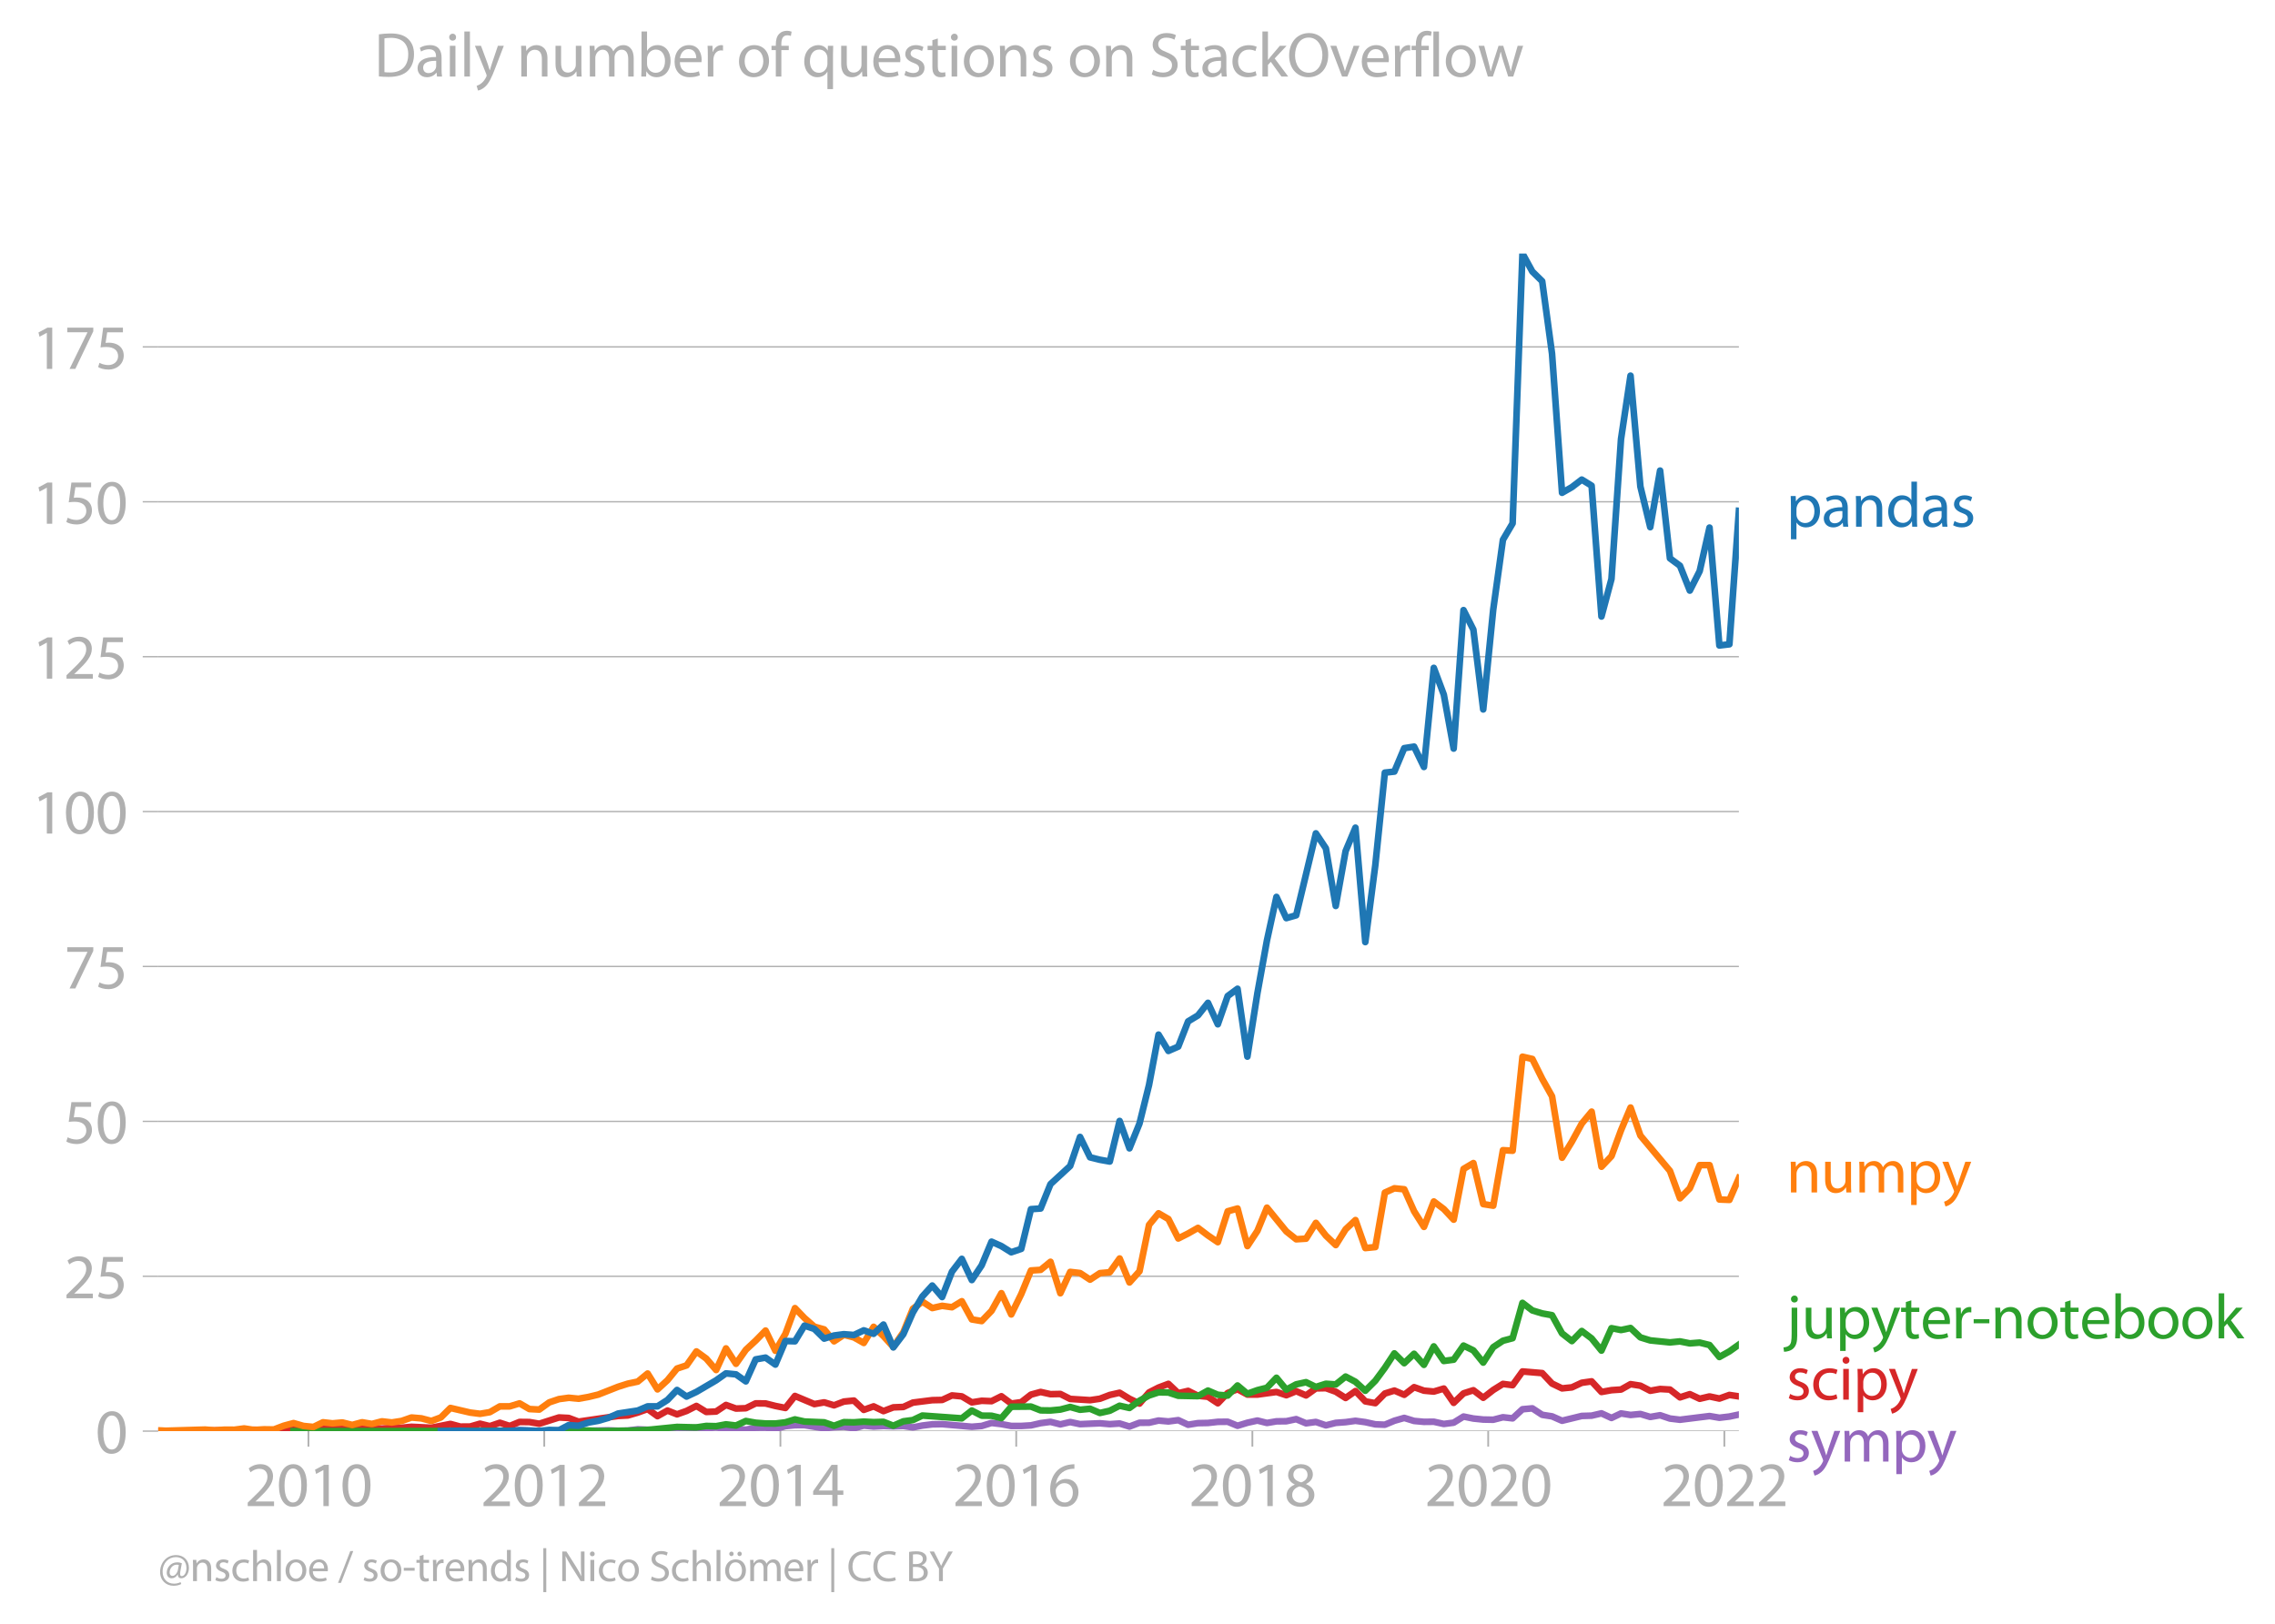 <svg xmlns:xlink="http://www.w3.org/1999/xlink" width="685.316" height="489.243" viewBox="0 0 513.987 366.932" xmlns="http://www.w3.org/2000/svg"><defs><style>*{stroke-linejoin:round;stroke-linecap:butt}</style></defs><g id="figure_1"><path d="M0 366.932h513.987V0H0v366.932z" style="fill:none" id="patch_1"/><g id="axes_1"><path d="M35.745 323.405h357.12V57.293H35.745v266.112z" style="fill:none" id="patch_2"/><g id="matplotlib.axis_1"><g id="xtick_1"><g id="line2d_1"><defs><path id="m9a35869158" d="M0 0v3.5" style="stroke:#b0b0b0;stroke-width:.4"/></defs><use xlink:href="#m9a35869158" x="69.683" y="323.405" style="fill:#b0b0b0;stroke:#b0b0b0;stroke-width:.4"/></g><g style="fill:#b0b0b0" transform="matrix(.14 0 0 -.14 55.32 340.345)" id="text_1"><defs><path id="MyriadPro-Regular-32" d="M2944 0v467H1075v13l333 307c877 845 1434 1466 1434 2234 0 595-378 1209-1274 1209-480 0-890-179-1178-422l180-397c192 160 505 352 883 352 621 0 825-390 825-813-6-627-486-1164-1548-2176L288 346V0h2656z" transform="scale(.016)"/><path id="MyriadPro-Regular-30" d="M1677 4230c-845 0-1447-768-1447-2163C243 691 794-70 1606-70c922 0 1447 780 1447 2195 0 1325-499 2105-1376 2105zm-32-435c582 0 845-672 845-1696 0-1062-276-1734-852-1734-512 0-844 614-844 1696 0 1133 358 1734 851 1734z" transform="scale(.016)"/><path id="MyriadPro-Regular-31" d="M1510 0h544v4160h-480l-908-486 108-429 724 390h12V0z" transform="scale(.016)"/></defs><use xlink:href="#MyriadPro-Regular-32"/><use xlink:href="#MyriadPro-Regular-30" x="51.3"/><use xlink:href="#MyriadPro-Regular-31" x="102.6"/><use xlink:href="#MyriadPro-Regular-30" x="153.9"/></g></g><g id="xtick_2"><use xlink:href="#m9a35869158" x="122.963" y="323.405" style="fill:#b0b0b0;stroke:#b0b0b0;stroke-width:.4" id="line2d_2"/><g style="fill:#b0b0b0" transform="matrix(.14 0 0 -.14 108.6 340.345)" id="text_2"><use xlink:href="#MyriadPro-Regular-32"/><use xlink:href="#MyriadPro-Regular-30" x="51.3"/><use xlink:href="#MyriadPro-Regular-31" x="102.6"/><use xlink:href="#MyriadPro-Regular-32" x="153.9"/></g></g><g id="xtick_3"><use xlink:href="#m9a35869158" x="176.316" y="323.405" style="fill:#b0b0b0;stroke:#b0b0b0;stroke-width:.4" id="line2d_3"/><g style="fill:#b0b0b0" transform="matrix(.14 0 0 -.14 161.952 340.345)" id="text_3"><defs><path id="MyriadPro-Regular-34" d="M2560 0v1133h582v441h-582v2586h-608L96 1504v-371h1933V0h531zM666 1574v13l1017 1415c115 192 218 371 346 614h19c-13-218-19-435-19-653V1574H666z" transform="scale(.016)"/></defs><use xlink:href="#MyriadPro-Regular-32"/><use xlink:href="#MyriadPro-Regular-30" x="51.3"/><use xlink:href="#MyriadPro-Regular-31" x="102.6"/><use xlink:href="#MyriadPro-Regular-34" x="153.9"/></g></g><g id="xtick_4"><use xlink:href="#m9a35869158" x="229.595" y="323.405" style="fill:#b0b0b0;stroke:#b0b0b0;stroke-width:.4" id="line2d_4"/><g style="fill:#b0b0b0" transform="matrix(.14 0 0 -.14 215.232 340.345)" id="text_4"><defs><path id="MyriadPro-Regular-36" d="M2662 4224c-102 0-243-6-409-32-525-64-986-275-1331-614-410-410-704-1056-704-1876C218 621 800-70 1690-70c864 0 1382 704 1382 1465 0 813-518 1344-1254 1344-461 0-807-217-1005-480h-19c96 685 563 1331 1446 1479 160 25 307 32 422 25v461zM1690 365c-589 0-903 505-916 1190 0 103 26 186 64 250 154 301 468 512 807 512 518 0 857-359 857-954s-326-998-806-998h-6z" transform="scale(.016)"/></defs><use xlink:href="#MyriadPro-Regular-32"/><use xlink:href="#MyriadPro-Regular-30" x="51.3"/><use xlink:href="#MyriadPro-Regular-31" x="102.6"/><use xlink:href="#MyriadPro-Regular-36" x="153.9"/></g></g><g id="xtick_5"><use xlink:href="#m9a35869158" x="282.948" y="323.405" style="fill:#b0b0b0;stroke:#b0b0b0;stroke-width:.4" id="line2d_5"/><g style="fill:#b0b0b0" transform="matrix(.14 0 0 -.14 268.585 340.345)" id="text_5"><defs><path id="MyriadPro-Regular-38" d="M1062 2170c-512-218-825-589-825-1114C237 448 762-70 1632-70c794 0 1414 486 1414 1209 0 506-320 871-838 1075v20c512 243 685 620 685 972 0 519-403 1024-1210 1024-729 0-1286-448-1286-1107 0-358 198-717 659-934l6-19zm583-1831c-531 0-851 371-832 794 0 397 262 717 749 857 563-160 915-403 915-908 0-423-327-743-832-743zm6 3488c506 0 704-345 704-678 0-378-275-634-633-755-480 128-794 352-794 768 0 358 256 665 723 665z" transform="scale(.016)"/></defs><use xlink:href="#MyriadPro-Regular-32"/><use xlink:href="#MyriadPro-Regular-30" x="51.3"/><use xlink:href="#MyriadPro-Regular-31" x="102.6"/><use xlink:href="#MyriadPro-Regular-38" x="153.9"/></g></g><g id="xtick_6"><use xlink:href="#m9a35869158" x="336.228" y="323.405" style="fill:#b0b0b0;stroke:#b0b0b0;stroke-width:.4" id="line2d_6"/><g style="fill:#b0b0b0" transform="matrix(.14 0 0 -.14 321.865 340.345)" id="text_6"><use xlink:href="#MyriadPro-Regular-32"/><use xlink:href="#MyriadPro-Regular-30" x="51.3"/><use xlink:href="#MyriadPro-Regular-32" x="102.6"/><use xlink:href="#MyriadPro-Regular-30" x="153.9"/></g></g><g id="xtick_7"><use xlink:href="#m9a35869158" x="389.58" y="323.405" style="fill:#b0b0b0;stroke:#b0b0b0;stroke-width:.4" id="line2d_7"/><g style="fill:#b0b0b0" transform="matrix(.14 0 0 -.14 375.217 340.345)" id="text_7"><use xlink:href="#MyriadPro-Regular-32"/><use xlink:href="#MyriadPro-Regular-30" x="51.3"/><use xlink:href="#MyriadPro-Regular-32" x="102.6"/><use xlink:href="#MyriadPro-Regular-32" x="153.9"/></g></g></g><g id="matplotlib.axis_2"><g id="ytick_1"><path d="M35.745 323.405h357.12" clip-path="url(#p3381a0e6b3)" style="fill:none;stroke:#b0b0b0;stroke-width:.3;stroke-linecap:square" id="line2d_8"/><g id="line2d_9"><defs><path id="m4fe83baf9a" d="M0 0h-3.5" style="stroke:#b0b0b0;stroke-width:.3"/></defs><use xlink:href="#m4fe83baf9a" x="35.745" y="323.405" style="fill:#b0b0b0;stroke:#b0b0b0;stroke-width:.3"/></g><use xlink:href="#MyriadPro-Regular-30" style="fill:#b0b0b0" transform="matrix(.14 0 0 -.14 21.563 328.375)" id="text_8"/></g><g id="ytick_2"><path d="M35.745 288.403h357.12" clip-path="url(#p3381a0e6b3)" style="fill:none;stroke:#b0b0b0;stroke-width:.3;stroke-linecap:square" id="line2d_10"/><use xlink:href="#m4fe83baf9a" x="35.745" y="288.403" style="fill:#b0b0b0;stroke:#b0b0b0;stroke-width:.3" id="line2d_11"/><g style="fill:#b0b0b0" transform="matrix(.14 0 0 -.14 14.382 293.373)" id="text_9"><defs><path id="MyriadPro-Regular-35" d="M2771 4160H781L512 2163c154 19 339 45 576 45 832 0 1190-384 1197-922 0-556-455-902-986-902-377 0-717 128-889 230L269 186C467 58 851-70 1306-70c902 0 1548 608 1548 1420 0 525-268 884-595 1069-256 154-576 224-896 224-153 0-243-13-339-25l160 1068h1587v474z" transform="scale(.016)"/></defs><use xlink:href="#MyriadPro-Regular-32"/><use xlink:href="#MyriadPro-Regular-35" x="51.3"/></g></g><g id="ytick_3"><path d="M35.745 253.4h357.12" clip-path="url(#p3381a0e6b3)" style="fill:none;stroke:#b0b0b0;stroke-width:.3;stroke-linecap:square" id="line2d_12"/><use xlink:href="#m4fe83baf9a" x="35.745" y="253.4" style="fill:#b0b0b0;stroke:#b0b0b0;stroke-width:.3" id="line2d_13"/><g style="fill:#b0b0b0" transform="matrix(.14 0 0 -.14 14.382 258.37)" id="text_10"><use xlink:href="#MyriadPro-Regular-35"/><use xlink:href="#MyriadPro-Regular-30" x="51.3"/></g></g><g id="ytick_4"><path d="M35.745 218.398h357.12" clip-path="url(#p3381a0e6b3)" style="fill:none;stroke:#b0b0b0;stroke-width:.3;stroke-linecap:square" id="line2d_14"/><use xlink:href="#m4fe83baf9a" x="35.745" y="218.398" style="fill:#b0b0b0;stroke:#b0b0b0;stroke-width:.3" id="line2d_15"/><g style="fill:#b0b0b0" transform="matrix(.14 0 0 -.14 14.382 223.368)" id="text_11"><defs><path id="MyriadPro-Regular-37" d="M365 4160v-467h2035v-13L595 0h583l1811 3789v371H365z" transform="scale(.016)"/></defs><use xlink:href="#MyriadPro-Regular-37"/><use xlink:href="#MyriadPro-Regular-35" x="51.3"/></g></g><g id="ytick_5"><path d="M35.745 183.395h357.12" clip-path="url(#p3381a0e6b3)" style="fill:none;stroke:#b0b0b0;stroke-width:.3;stroke-linecap:square" id="line2d_16"/><use xlink:href="#m4fe83baf9a" x="35.745" y="183.395" style="fill:#b0b0b0;stroke:#b0b0b0;stroke-width:.3" id="line2d_17"/><g style="fill:#b0b0b0" transform="matrix(.14 0 0 -.14 7.2 188.365)" id="text_12"><use xlink:href="#MyriadPro-Regular-31"/><use xlink:href="#MyriadPro-Regular-30" x="51.3"/><use xlink:href="#MyriadPro-Regular-30" x="102.6"/></g></g><g id="ytick_6"><path d="M35.745 148.393h357.12" clip-path="url(#p3381a0e6b3)" style="fill:none;stroke:#b0b0b0;stroke-width:.3;stroke-linecap:square" id="line2d_18"/><use xlink:href="#m4fe83baf9a" x="35.745" y="148.393" style="fill:#b0b0b0;stroke:#b0b0b0;stroke-width:.3" id="line2d_19"/><g style="fill:#b0b0b0" transform="matrix(.14 0 0 -.14 7.2 153.363)" id="text_13"><use xlink:href="#MyriadPro-Regular-31"/><use xlink:href="#MyriadPro-Regular-32" x="51.3"/><use xlink:href="#MyriadPro-Regular-35" x="102.6"/></g></g><g id="ytick_7"><path d="M35.745 113.39h357.12" clip-path="url(#p3381a0e6b3)" style="fill:none;stroke:#b0b0b0;stroke-width:.3;stroke-linecap:square" id="line2d_20"/><use xlink:href="#m4fe83baf9a" x="35.745" y="113.39" style="fill:#b0b0b0;stroke:#b0b0b0;stroke-width:.3" id="line2d_21"/><g style="fill:#b0b0b0" transform="matrix(.14 0 0 -.14 7.2 118.36)" id="text_14"><use xlink:href="#MyriadPro-Regular-31"/><use xlink:href="#MyriadPro-Regular-35" x="51.3"/><use xlink:href="#MyriadPro-Regular-30" x="102.6"/></g></g><g id="ytick_8"><path d="M35.745 78.388h357.12" clip-path="url(#p3381a0e6b3)" style="fill:none;stroke:#b0b0b0;stroke-width:.3;stroke-linecap:square" id="line2d_22"/><use xlink:href="#m4fe83baf9a" x="35.745" y="78.388" style="fill:#b0b0b0;stroke:#b0b0b0;stroke-width:.3" id="line2d_23"/><g style="fill:#b0b0b0" transform="matrix(.14 0 0 -.14 7.2 83.358)" id="text_15"><use xlink:href="#MyriadPro-Regular-31"/><use xlink:href="#MyriadPro-Regular-37" x="51.3"/><use xlink:href="#MyriadPro-Regular-35" x="102.6"/></g></g></g><path d="M35.745 323.405H72.967l2.152-.135 2.228.135 4.452-.047 2.226-.088 2.262.135 6.679-.093 2.226-.042 2.262.135 4.305-.135 2.228.135 2.226-.09 2.226.043 2.226-.134 4.488.134 2.228-.179 4.45.181h2.263l2.19-.148 2.188.103 2.227-.097 2.226.097 4.453-.09 2.262.09 2.226-.05 2.228-.266 4.45.18 2.263-.135 2.153.211 4.38-.643 2.225.16 2.226-.207 2.226.343h2.263l2.226.17 2.228-.44 2.224-.026 2.226.296 2.263-.632 2.153-.221 2.151-.005 4.454.723 2.226-.255 2.226-.106 2.263.36 2.226-.627 2.227.221 2.225-.128 2.226.083 2.263-.09 2.153.324 2.151-.414 2.228-.276 2.226-.04 6.715.587 2.226-.174 2.227-.685 2.225.265 2.226.413h2.263l2.19-.13 2.187-.502 2.228-.294 2.226.565 2.226-.518 2.226.472 4.489-.192 2.227.192 2.225-.146 2.226.688 2.262-.858 2.153-.003 2.152-.494 2.228.2 2.226-.29 2.226 1.037 2.226-.36 2.262-.045 2.226-.248 2.228-.023 2.225.91 2.226-.684 2.262-.497 2.153.544 2.152-.363 2.227-.027 2.227-.47 2.226.937 2.226-.304 2.262.767 2.226-.557 2.228-.165 2.224-.301 2.226.3 2.263.498 2.153.085 2.152-.898 2.227-.639 2.226.684 2.226.203 2.227-.023 2.262.497 2.226-.287 2.228-1.384 2.224.45 2.226.228 2.263.045 2.19-.564 2.188.248 2.227-2.057 2.226-.202 2.226 1.462 2.226.345 2.263.994 4.454-1.084 2.224-.068 2.226-.52 2.263 1.04 2.153-1.02 2.151.342 2.228-.215 2.226.666 2.226-.386 2.226.748 2.263.27 6.678-.832 2.226.381 2.263-.27 2.153-.454h0" clip-path="url(#p3381a0e6b3)" style="fill:none;stroke:#9467bd;stroke-width:1.5;stroke-linecap:square" id="line2d_24"/><path d="m39.686 323.405 11.02-.187 4.453.094 2.226-.223 4.489.223 2.227-.313 2.225-.06 2.226.24 2.262-.451 2.153.127 4.38-.243 2.226.025 2.226-.352 2.226.443 2.262.09 2.226-.16 2.228-.02 2.225-.213 4.488.212 4.305-.858 2.228.6 2.226-.013 2.226-.641 2.226.551 2.262-.768 2.226.73 2.228-.91 2.224.024 2.227.382 4.452-1.419 2.188.11 2.227.833 6.679-.97 2.262-.315 2.226-.115 2.228-.653 2.224-.794 2.226 1.607 2.263-1.265 2.153.852 2.152-.761 2.227-1.133 2.226 1.358 2.226-.098 2.226-1.482 2.263.813 2.226-.077 2.228-1.098 2.224.024 2.226.563 2.263.452 2.153-2.711 4.379 1.836 2.226-.39 2.226.67 2.226-.85 2.263-.226 2.226 2.103 2.227-.793 2.225 1.073 2.226-.847 2.263-.09 2.153-.986 4.379-.55 2.226-.046 2.226-1.028 2.226.216 2.263 1.354 2.226-.356 2.227.085 2.225-1.112 2.226 1.654 2.263-.316 2.19-1.707 2.187-.596 2.228.498 2.226-.046 2.226 1.12 4.489.28 2.226-.327 2.227-.848 2.225-.505 2.226 1.363 2.262 1.084 2.153-2.517 2.152-1.096 2.228-.841 2.226 2.106 2.226-.52 2.226 1.107 2.262.226 2.226 1.468 2.228-2.326 2.225-.848 2.226 1.209h2.262l4.305-.587 2.227.732 2.227-.913 2.226.96 2.226-1.592 2.262-.045 2.226.796 2.228 1.417 2.224-1.557 2.226 2.325 2.263.406 2.153-2.177 2.152-.668 2.227.954 2.226-1.722 2.226.789 2.227.205 2.262-.678 2.226 3.226 2.228-2.142 2.224-.705 2.226 1.699 2.263-1.762 2.19-1.366 2.188.282 2.227-3.1 4.452.374 2.226 2.365 2.263 1.084 2.226-.229 2.228-1.036 2.224-.317 2.226 2.395 2.263-.407 2.153-.142 2.151-1.213 2.228.347 2.226 1.144 2.226-.398 2.226.127 2.263 1.761 2.226-.72 2.227 1.036 2.225-.523 2.226.478 2.263-.813 2.153.325h0" clip-path="url(#p3381a0e6b3)" style="fill:none;stroke:#d62728;stroke-width:1.5;stroke-linecap:square" id="line2d_25"/><path d="M66.326 323.405h4.488l59.885-.047 2.226-.088 2.226.135 6.715-.093 4.452-.187 6.642-.67 4.38.11 2.225-.334 2.226.054 2.226-.415 2.263.27 2.226-1.022 2.228.39 2.224.17 2.226.01 2.263-.27 2.153-.663 2.151.482 4.454.18 2.226.775 2.226-.82 2.263.046 2.226-.16 2.227.115 2.225-.068 2.226.88 2.263-.993 2.153-.287 2.151-1.023 8.906.633 2.263-1.762 2.226 1.152 2.227.022 2.225.538 2.226-2.57 4.452-.042 2.188.855 2.228.03 2.226-.21 2.226-.583 2.226.628 2.263-.226 2.226.951 2.227-.5 2.225-1.133 2.226.501 2.262-1.626 2.153-1.185 2.152-.712 2.228.035 2.226.733 4.452.09 2.262-1.264 2.226.954 2.228.175 2.225-2.275 2.226 1.868 2.262-.813 2.153-.542 2.152-2.258 2.227 2.678 2.227-1.187 2.226-.493 2.226 1.08 2.262-.723 2.226.157 2.228-1.783 2.224 1.176 2.226 2.03 2.263-2.257 2.153-2.92 2.152-3.268 2.227 2.215 2.226-2.125 2.226 2.498 2.227-4.169 2.262 3.297 2.226-.295 2.228-3.182 2.224 1.082 2.226 2.757 2.263-3.478 2.19-1.453 2.188-.58 2.227-7.98 2.226 1.703 2.226.677 2.226.407 2.263 4.11 2.226 1.737 2.228-2.28 2.224 1.673 2.226 2.754 2.263-5.059 2.153.409 2.151-.454 2.228 2.117 2.226.683 4.452.452 2.263-.226 2.226.444 2.227-.173 2.225.547 2.226 2.705 2.263-1.264 2.153-1.531h0" clip-path="url(#p3381a0e6b3)" style="fill:none;stroke:#2ca02c;stroke-width:1.5;stroke-linecap:square" id="line2d_26"/><g style="fill:#1f77b4" transform="matrix(.14 0 0 -.14 403.578 119.025)" id="text_16"><defs><path id="MyriadPro-Regular-70" d="M467-1267h557V416h13c185-307 544-486 953-486 730 0 1408 550 1408 1664 0 940-563 1574-1312 1574-505 0-870-224-1100-602h-13l-26 532H442c12-295 25-615 25-1012v-3353zm557 3059c0 77 19 160 38 230 109 423 468 698 852 698 595 0 921-531 921-1152 0-710-345-1197-941-1197-403 0-742 269-844 659-13 71-26 148-26 231v531z" transform="scale(.016)"/><path id="MyriadPro-Regular-61" d="M2643 1901c0 621-230 1267-1177 1267-391 0-762-109-1018-275l128-371c218 140 518 230 806 230 634 0 704-461 704-717v-64C890 1978 224 1568 224 819c0-448 320-889 947-889 442 0 775 217 947 460h20l44-390h512c-38 211-51 474-51 742v1159zm-544-858c0-57-13-121-32-179-89-262-345-518-749-518-288 0-531 172-531 537 0 602 698 711 1312 698v-538z" transform="scale(.016)"/><path id="MyriadPro-Regular-6e" d="M467 0h563v1862c0 96 13 192 39 263 96 313 384 576 755 576 531 0 717-416 717-915V0h563v1850c0 1062-666 1318-1094 1318-512 0-871-288-1024-582h-13l-32 512H442c19-256 25-519 25-839V0z" transform="scale(.016)"/><path id="MyriadPro-Regular-64" d="M2579 4544V2694h-13c-140 250-460 474-934 474-755 0-1395-634-1389-1664C243 563 819-70 1568-70c506 0 883 262 1056 608h13l25-538h506c-19 211-26 525-26 800v3744h-563zm0-3245c0-89-6-166-25-243-103-422-448-672-826-672-608 0-915 518-915 1146 0 684 345 1196 928 1196 422 0 729-294 813-652 19-71 25-167 25-237v-538z" transform="scale(.016)"/><path id="MyriadPro-Regular-73" d="M250 147C467 19 781-70 1120-70c736 0 1158 390 1158 934 0 461-275 730-812 934-404 154-589 269-589 525 0 231 185 423 518 423 288 0 512-103 634-180l141 410c-173 102-448 192-762 192-666 0-1069-410-1069-909 0-371 263-678 819-877 416-153 576-300 576-569 0-256-192-461-601-461-282 0-576 115-743 224L250 147z" transform="scale(.016)"/></defs><use xlink:href="#MyriadPro-Regular-70"/><use xlink:href="#MyriadPro-Regular-61" x="56.9"/><use xlink:href="#MyriadPro-Regular-6e" x="105.1"/><use xlink:href="#MyriadPro-Regular-64" x="160.6"/><use xlink:href="#MyriadPro-Regular-61" x="217"/><use xlink:href="#MyriadPro-Regular-73" x="265.2"/></g><g style="fill:#ff7f0e" transform="matrix(.14 0 0 -.14 403.578 269.464)" id="text_17"><defs><path id="MyriadPro-Regular-75" d="M3059 3098h-563V1197c0-103-19-205-51-288-103-250-365-512-743-512-512 0-691 397-691 985v1716H448V1286C448 198 1030-70 1517-70c550 0 877 326 1024 576h13l32-506h499c-19 243-26 525-26 845v2253z" transform="scale(.016)"/><path id="MyriadPro-Regular-6d" d="M467 0h551v1869c0 96 12 192 44 275 90 282 346 563 698 563 429 0 646-358 646-851V0h551v1914c0 102 19 204 45 281 96 275 345 512 665 512 455 0 672-358 672-953V0h551v1824c0 1075-608 1344-1018 1344-294 0-499-77-685-218-128-96-249-230-345-403h-13c-135 365-455 621-877 621-512 0-800-275-973-570h-19l-26 500H442c19-256 25-519 25-839V0z" transform="scale(.016)"/><path id="MyriadPro-Regular-79" d="M58 3098 1203 243c26-70 39-115 39-147s-20-77-45-134c-128-288-320-506-474-628-166-140-352-230-493-275l141-473c141 25 416 121 691 364 384 333 660 877 1063 1940l845 2208h-596l-614-1818c-77-224-141-461-198-646h-13c-51 185-128 428-199 633L672 3098H58z" transform="scale(.016)"/></defs><use xlink:href="#MyriadPro-Regular-6e"/><use xlink:href="#MyriadPro-Regular-75" x="55.5"/><use xlink:href="#MyriadPro-Regular-6d" x="110.6"/><use xlink:href="#MyriadPro-Regular-70" x="194"/><use xlink:href="#MyriadPro-Regular-79" x="250.9"/></g><g style="fill:#2ca02c" transform="matrix(.14 0 0 -.14 403.578 302.445)" id="text_18"><defs><path id="MyriadPro-Regular-6a" d="M-230-1350c300 0 710 102 960 352 275 281 371 672 371 1273v2823H538V493c0-743-58-992-212-1165C192-819-32-890-288-909l58-441zM826 4320c-212 0-359-154-359-352 0-186 135-346 346-346 224 0 358 160 352 346 0 198-135 352-339 352z" transform="scale(.016)"/><path id="MyriadPro-Regular-74" d="M595 3667v-569H115v-429h480V979c0-365 58-640 218-806C947 19 1158-70 1421-70c217 0 390 38 499 83l-26 422c-83-25-172-38-326-38-314 0-422 217-422 601v1671h806v429h-806v742l-551-173z" transform="scale(.016)"/><path id="MyriadPro-Regular-65" d="M2957 1446c6 58 19 148 19 263 0 569-269 1459-1280 1459-902 0-1453-736-1453-1670C243 563 813-70 1766-70c493 0 832 108 1031 198l-96 403c-211-89-455-160-858-160-563 0-1049 314-1062 1075h2176zM787 1850c45 390 295 915 864 915 634 0 787-557 781-915H787z" transform="scale(.016)"/><path id="MyriadPro-Regular-72" d="M467 0h557v1651c0 96 13 186 26 263 76 422 358 723 755 723 77 0 134-7 192-19v531c-51 13-96 19-160 19-378 0-717-262-858-678h-25l-20 608H442c19-288 25-602 25-967V0z" transform="scale(.016)"/><path id="MyriadPro-Regular-2d" d="M192 1939v-416h1581v416H192z" transform="scale(.016)"/><path id="MyriadPro-Regular-6f" d="M1779 3168c-857 0-1536-608-1536-1645C243 544 890-70 1728-70c749 0 1542 499 1542 1644 0 948-601 1594-1491 1594zm-13-422c666 0 928-666 928-1191 0-697-403-1203-940-1203-551 0-941 512-941 1190 0 589 288 1204 953 1204z" transform="scale(.016)"/><path id="MyriadPro-Regular-62" d="M467 800c0-275-13-589-25-800h486l26 512h19c230-410 589-582 1037-582 691 0 1388 550 1388 1657 7 941-537 1581-1305 1581-499 0-858-224-1056-570h-13v1946H467V800zm557 998c0 90 19 167 32 231 115 429 474 691 858 691 601 0 921-531 921-1152 0-710-352-1190-941-1190-409 0-736 268-844 659-13 64-26 134-26 205v556z" transform="scale(.016)"/><path id="MyriadPro-Regular-6b" d="M1024 4544H467V0h557v1165l288 320L2381 0h685L1702 1824l1197 1274h-678l-909-1069c-90-109-198-243-275-352h-13v2867z" transform="scale(.016)"/></defs><use xlink:href="#MyriadPro-Regular-6a"/><use xlink:href="#MyriadPro-Regular-75" x="24.3"/><use xlink:href="#MyriadPro-Regular-70" x="79.4"/><use xlink:href="#MyriadPro-Regular-79" x="136.3"/><use xlink:href="#MyriadPro-Regular-74" x="183.4"/><use xlink:href="#MyriadPro-Regular-65" x="216.5"/><use xlink:href="#MyriadPro-Regular-72" x="266.6"/><use xlink:href="#MyriadPro-Regular-2d" x="299.3"/><use xlink:href="#MyriadPro-Regular-6e" x="330"/><use xlink:href="#MyriadPro-Regular-6f" x="385.5"/><use xlink:href="#MyriadPro-Regular-74" x="440.4"/><use xlink:href="#MyriadPro-Regular-65" x="473.5"/><use xlink:href="#MyriadPro-Regular-62" x="523.6"/><use xlink:href="#MyriadPro-Regular-6f" x="580.5"/><use xlink:href="#MyriadPro-Regular-6f" x="635.4"/><use xlink:href="#MyriadPro-Regular-6b" x="690.3"/></g><g style="fill:#d62728" transform="matrix(.14 0 0 -.14 403.578 316.284)" id="text_19"><defs><path id="MyriadPro-Regular-63" d="M2579 538c-160-71-371-154-691-154-614 0-1075 442-1075 1158 0 647 384 1172 1094 1172 307 0 519-71 653-148l128 436c-154 76-448 160-781 160-1011 0-1664-692-1664-1645C243 570 851-70 1786-70c416 0 742 108 889 185l-96 423z" transform="scale(.016)"/><path id="MyriadPro-Regular-69" d="M1030 0v3098H467V0h563zM749 4320c-205 0-352-154-352-352 0-192 141-346 339-346 224 0 365 154 358 346 0 198-134 352-345 352z" transform="scale(.016)"/></defs><use xlink:href="#MyriadPro-Regular-73"/><use xlink:href="#MyriadPro-Regular-63" x="39.6"/><use xlink:href="#MyriadPro-Regular-69" x="84.4"/><use xlink:href="#MyriadPro-Regular-70" x="107.8"/><use xlink:href="#MyriadPro-Regular-79" x="164.7"/></g><g style="fill:#9467bd" transform="matrix(.14 0 0 -.14 403.578 330.284)" id="text_20"><use xlink:href="#MyriadPro-Regular-73"/><use xlink:href="#MyriadPro-Regular-79" x="39.6"/><use xlink:href="#MyriadPro-Regular-6d" x="86.7"/><use xlink:href="#MyriadPro-Regular-70" x="170.1"/><use xlink:href="#MyriadPro-Regular-79" x="227"/></g><g style="fill:#b0b0b0" transform="matrix(.097 0 0 -.097 35.745 357.303)" id="text_21"><defs><path id="MyriadPro-Regular-40" d="M2867 1632c-70-397-409-870-781-870-281 0-422 204-422 486 0 621 454 1152 1018 1152 147 0 256-26 320-45l-135-723zm384-1773c-262-147-601-224-966-224-947 0-1645 666-1645 1735 0 1299 877 2131 1920 2131 992 0 1549-672 1549-1600 0-743-365-1178-691-1171-212 6-288 230-192 716l217 1159c-166 77-409 134-685 134-889 0-1516-723-1516-1517 0-505 320-806 691-806 384 0 678 186 902 563h26c-19-390 217-563 473-563 602 0 1140 563 1140 1523 0 1069-749 1856-1863 1856-1421 0-2336-1145-2336-2464C275 96 1165-672 2214-672c429 0 788 70 1140 256l-103 275z" transform="scale(.016)"/><path id="MyriadPro-Regular-68" d="M467 0h563v1869c0 109 7 192 39 269 102 307 390 563 755 563 531 0 717-423 717-922V0h563v1843c0 1069-666 1325-1082 1325-211 0-409-64-576-160-172-96-313-237-403-397h-13v1933H467V0z" transform="scale(.016)"/><path id="MyriadPro-Regular-6c" d="M467 0h563v4544H467V0z" transform="scale(.016)"/><path id="MyriadPro-Regular-2f" d="m422-256 1792 4640h-435L-6-256h428z" transform="scale(.016)"/><path id="MyriadPro-Regular-7c" d="M550 4800v-6400h429v6400H550z" transform="scale(.016)"/><path id="MyriadPro-Regular-4e" d="M1011 0v1843c0 717-13 1235-45 1779l20 7c217-467 505-960 806-1440L3162 0h563v4314h-525V2509c0-672 13-1197 64-1773l-13-6c-205 441-454 896-774 1401L1094 4314H486V0h525z" transform="scale(.016)"/><path id="MyriadPro-Regular-53" d="M269 211C499 58 954-70 1370-70c1017 0 1510 582 1510 1248 0 633-371 985-1101 1267-595 230-857 429-857 832 0 294 224 646 812 646 391 0 679-128 820-205l153 455c-192 109-512 211-953 211-839 0-1396-499-1396-1171 0-608 436-973 1140-1223 582-224 812-454 812-857 0-435-332-736-902-736-384 0-749 128-998 281L269 211z" transform="scale(.016)"/><path id="MyriadPro-Regular-f6" d="M1165 3648c185 0 313 154 313 326 0 186-134 327-313 327s-327-147-327-327c0-172 135-326 320-326h7zm1184 0c185 0 313 154 313 326 0 186-134 327-313 327s-320-147-320-327c0-172 128-326 313-326h7zm-570-480c-857 0-1536-608-1536-1645C243 544 890-70 1728-70c749 0 1542 499 1542 1644 0 948-601 1594-1491 1594zm-13-422c666 0 928-666 928-1191 0-697-403-1203-940-1203-551 0-941 512-941 1190 0 589 288 1204 953 1204z" transform="scale(.016)"/><path id="MyriadPro-Regular-43" d="M3386 582c-224-108-570-179-909-179-1050 0-1658 679-1658 1735 0 1132 672 1779 1683 1779 359 0 660-77 871-179l134 454c-147 77-486 192-1024 192-1337 0-2253-915-2253-2266C230 704 1146-70 2362-70c524 0 934 108 1139 211l-115 441z" transform="scale(.016)"/><path id="MyriadPro-Regular-42" d="M486 13c186-26 480-51 864-51 704 0 1191 128 1492 403 217 211 364 493 364 864 0 640-480 979-889 1081v13c454 167 729 531 729 947 0 340-134 596-358 762-269 218-627 314-1184 314-390 0-774-39-1018-90V13zm557 3865c90 20 237 39 493 39 563 0 947-199 947-704 0-416-345-723-934-723h-506v1388zm0-1811h461c608 0 1114-243 1114-832 0-627-532-838-1108-838-198 0-358 6-467 25v1645z" transform="scale(.016)"/><path id="MyriadPro-Regular-59" d="M2010 0v1837l1446 2477h-634l-620-1191c-167-326-314-608-436-889h-12c-135 300-263 563-429 889L717 4314H83l1363-2484V0h564z" transform="scale(.016)"/></defs><use xlink:href="#MyriadPro-Regular-40"/><use xlink:href="#MyriadPro-Regular-6e" x="73.7"/><use xlink:href="#MyriadPro-Regular-73" x="129.2"/><use xlink:href="#MyriadPro-Regular-63" x="168.8"/><use xlink:href="#MyriadPro-Regular-68" x="213.6"/><use xlink:href="#MyriadPro-Regular-6c" x="269.1"/><use xlink:href="#MyriadPro-Regular-6f" x="292.7"/><use xlink:href="#MyriadPro-Regular-65" x="347.6"/><use xlink:href="#MyriadPro-Regular-20" x="397.7"/><use xlink:href="#MyriadPro-Regular-2f" x="418.9"/><use xlink:href="#MyriadPro-Regular-20" x="453.2"/><use xlink:href="#MyriadPro-Regular-73" x="474.4"/><use xlink:href="#MyriadPro-Regular-6f" x="514"/><use xlink:href="#MyriadPro-Regular-2d" x="568.9"/><use xlink:href="#MyriadPro-Regular-74" x="599.6"/><use xlink:href="#MyriadPro-Regular-72" x="632.7"/><use xlink:href="#MyriadPro-Regular-65" x="665.4"/><use xlink:href="#MyriadPro-Regular-6e" x="715.5"/><use xlink:href="#MyriadPro-Regular-64" x="771"/><use xlink:href="#MyriadPro-Regular-73" x="827.4"/><use xlink:href="#MyriadPro-Regular-20" x="867"/><use xlink:href="#MyriadPro-Regular-7c" x="888.2"/><use xlink:href="#MyriadPro-Regular-20" x="912.1"/><use xlink:href="#MyriadPro-Regular-4e" x="933.3"/><use xlink:href="#MyriadPro-Regular-69" x="999.1"/><use xlink:href="#MyriadPro-Regular-63" x="1022.5"/><use xlink:href="#MyriadPro-Regular-6f" x="1067.3"/><use xlink:href="#MyriadPro-Regular-20" x="1122.2"/><use xlink:href="#MyriadPro-Regular-53" x="1143.4"/><use xlink:href="#MyriadPro-Regular-63" x="1192.7"/><use xlink:href="#MyriadPro-Regular-68" x="1237.5"/><use xlink:href="#MyriadPro-Regular-6c" x="1293"/><use xlink:href="#MyriadPro-Regular-f6" x="1316.6"/><use xlink:href="#MyriadPro-Regular-6d" x="1371.5"/><use xlink:href="#MyriadPro-Regular-65" x="1454.9"/><use xlink:href="#MyriadPro-Regular-72" x="1505"/><use xlink:href="#MyriadPro-Regular-20" x="1537.7"/><use xlink:href="#MyriadPro-Regular-7c" x="1558.9"/><use xlink:href="#MyriadPro-Regular-20" x="1582.8"/><use xlink:href="#MyriadPro-Regular-43" x="1604"/><use xlink:href="#MyriadPro-Regular-43" x="1662"/><use xlink:href="#MyriadPro-Regular-20" x="1720"/><use xlink:href="#MyriadPro-Regular-42" x="1741.2"/><use xlink:href="#MyriadPro-Regular-59" x="1795.4"/></g><g style="fill:#b0b0b0" transform="matrix(.14 0 0 -.14 84.518 17.293)" id="text_22"><defs><path id="MyriadPro-Regular-44" d="M486 13c282-32 615-51 1012-51 838 0 1504 217 1907 620 403 397 621 973 621 1677 0 698-224 1197-608 1549-378 352-948 538-1748 538-441 0-844-39-1184-90V13zm557 3833c147 32 365 58 653 58 1178 0 1754-646 1747-1664 0-1165-646-1830-1837-1830-217 0-422 6-563 32v3404z" transform="scale(.016)"/><path id="MyriadPro-Regular-66" d="M1082 0v2669h748v429h-748v166c0 474 121 896 601 896 160 0 275-32 359-70l76 435c-108 45-281 89-480 89-262 0-544-83-755-288-262-249-358-646-358-1081v-147H90v-429h435V0h557z" transform="scale(.016)"/><path id="MyriadPro-Regular-71" d="M2579-1267h563v3513c0 320 7 589 20 852h-532l-19-468h-13c-153 301-473 538-953 538-653 0-1402-512-1402-1670C243 557 832-70 1555-70c499 0 845 243 1011 550h13v-1747zm0 2528c0-83-19-192-45-269-128-390-441-614-806-614-621 0-915 537-915 1152 0 697 352 1190 934 1190 423 0 723-294 807-640 19-70 25-160 25-237v-582z" transform="scale(.016)"/><path id="MyriadPro-Regular-4f" d="M2234 4384c-1152 0-2004-896-2004-2266C230 813 1030-70 2170-70c1100 0 2003 787 2003 2272 0 1280-762 2182-1939 2182zm-26-454c928 0 1376-896 1376-1754 0-979-499-1792-1382-1792-877 0-1376 826-1376 1747 0 947 460 1799 1382 1799z" transform="scale(.016)"/><path id="MyriadPro-Regular-76" d="M83 3098 1261 0h537l1216 3098h-588l-602-1741c-102-282-192-538-262-794h-20c-64 256-147 512-249 794L685 3098H83z" transform="scale(.016)"/><path id="MyriadPro-Regular-77" d="M115 3098 1050 0h512l499 1472c109 333 205 653 281 1024h13c77-365 167-672 275-1018L3104 0h512l998 3098h-556l-442-1556c-102-364-186-691-237-1004h-19c-70 313-160 640-275 1011l-480 1549h-474l-505-1575c-103-339-205-672-276-985h-19c-57 320-141 640-230 985L691 3098H115z" transform="scale(.016)"/></defs><use xlink:href="#MyriadPro-Regular-44"/><use xlink:href="#MyriadPro-Regular-61" x="66.6"/><use xlink:href="#MyriadPro-Regular-69" x="114.8"/><use xlink:href="#MyriadPro-Regular-6c" x="138.2"/><use xlink:href="#MyriadPro-Regular-79" x="161.8"/><use xlink:href="#MyriadPro-Regular-20" x="208.9"/><use xlink:href="#MyriadPro-Regular-6e" x="230.1"/><use xlink:href="#MyriadPro-Regular-75" x="285.6"/><use xlink:href="#MyriadPro-Regular-6d" x="340.7"/><use xlink:href="#MyriadPro-Regular-62" x="424.1"/><use xlink:href="#MyriadPro-Regular-65" x="481"/><use xlink:href="#MyriadPro-Regular-72" x="531.1"/><use xlink:href="#MyriadPro-Regular-20" x="563.8"/><use xlink:href="#MyriadPro-Regular-6f" x="585"/><use xlink:href="#MyriadPro-Regular-66" x="639.9"/><use xlink:href="#MyriadPro-Regular-20" x="669.1"/><use xlink:href="#MyriadPro-Regular-71" x="690.3"/><use xlink:href="#MyriadPro-Regular-75" x="746.6"/><use xlink:href="#MyriadPro-Regular-65" x="801.7"/><use xlink:href="#MyriadPro-Regular-73" x="851.8"/><use xlink:href="#MyriadPro-Regular-74" x="891.4"/><use xlink:href="#MyriadPro-Regular-69" x="924.5"/><use xlink:href="#MyriadPro-Regular-6f" x="947.9"/><use xlink:href="#MyriadPro-Regular-6e" x="1002.8"/><use xlink:href="#MyriadPro-Regular-73" x="1058.3"/><use xlink:href="#MyriadPro-Regular-20" x="1097.9"/><use xlink:href="#MyriadPro-Regular-6f" x="1119.1"/><use xlink:href="#MyriadPro-Regular-6e" x="1174"/><use xlink:href="#MyriadPro-Regular-20" x="1229.5"/><use xlink:href="#MyriadPro-Regular-53" x="1250.7"/><use xlink:href="#MyriadPro-Regular-74" x="1300"/><use xlink:href="#MyriadPro-Regular-61" x="1333.1"/><use xlink:href="#MyriadPro-Regular-63" x="1381.3"/><use xlink:href="#MyriadPro-Regular-6b" x="1426.1"/><use xlink:href="#MyriadPro-Regular-4f" x="1473"/><use xlink:href="#MyriadPro-Regular-76" x="1541.9"/><use xlink:href="#MyriadPro-Regular-65" x="1590"/><use xlink:href="#MyriadPro-Regular-72" x="1640.1"/><use xlink:href="#MyriadPro-Regular-66" x="1672.8"/><use xlink:href="#MyriadPro-Regular-6c" x="1702"/><use xlink:href="#MyriadPro-Regular-6f" x="1725.6"/><use xlink:href="#MyriadPro-Regular-77" x="1780.5"/></g><path d="m35.745 323.23 1.716.085 8.867-.26 2.151.17 2.228-.147 2.226.011 2.226-.29 2.226.335 2.263-.135 2.226.033 2.227-.846 2.225-.601 2.226.646 2.262.226 2.153-1.052 2.152.239 2.228-.199 2.226.56 2.226-.607 2.226.381 2.262-.587 2.226.253 2.228-.343 2.225-.777 2.226.19 2.262.587 2.153-.797 2.152-2.139 4.454 1.039 2.226.28 2.226-.37 2.262-1.31h2.226l2.228-.678 2.224 1.284 2.227.116 2.262-1.626 2.19-.738 2.188-.3 2.227.215 2.226-.396 2.226-.537 4.49-1.766 2.225-.708 2.228-.467 2.224-1.82 2.226 3.582 2.263-2.078 2.153-2.634 2.152-.708 2.227-3.155 2.226 1.62 2.226 2.58 2.226-4.884 2.263 3.478 2.226-3.168 2.228-2.071 2.224-2.27 2.226 4.573 2.263-3.839 2.153-5.807 2.151 2.239 2.228 1.948 2.226.626 2.226 2.688 2.226-1.468 2.263.587 2.226 1.254 2.227-3.648 2.225 2.108 2.226 2.454 2.263-3.342 2.153-5.296 2.151-1.614 2.228 1.45 2.226-.502 2.226.316 2.226-1.355 2.263 4.11 2.226.372 2.227-2.314 2.225-3.986 2.226 4.8 2.263-4.608 2.19-5.323 2.187-.142 2.228-1.821 2.226 7.106 2.226-4.82 2.226.258 2.263 1.49 2.226-1.467 2.227-.204 2.225-3.11 2.226 5.414 2.262-2.53 2.153-10.471 2.152-2.626 2.228 1.3 2.226 4.39 2.226-1.124 2.226-1.27 2.262 1.717 2.226 1.513 2.228-6.978 2.225-.63 2.226 8.489 2.262-3.433 2.153-5.248 4.38 5.373 2.226 1.772 2.226-.138 2.226-3.565 2.262 2.89 2.226 2.122 2.228-3.567 2.224-2.08 2.226 6.325 2.263-.225 2.153-12.308 2.152-.97 2.227.224 2.226 4.97 2.226 3.524 2.227-5.738 2.262 1.716 2.226 2.388 2.228-11.466 2.224-1.321 2.226 9.27 2.263.362 2.19-12.542 2.188.121 2.227-21.246 2.226.516 2.226 4.477 2.226 3.969 2.263 13.865 2.226-3.646 2.228-4.077 2.224-2.69 2.226 12.446 2.263-2.394 2.153-5.859 2.151-5.116 2.228 6.336 6.678 7.981 2.263 6.188 2.226-2.268 2.227-5.23 2.225.003 2.226 7.766 2.263.09 2.153-4.949h0" clip-path="url(#p3381a0e6b3)" style="fill:none;stroke:#ff7f0e;stroke-width:1.5;stroke-linecap:square" id="line2d_27"/><path d="m99.607 323.405 4.38-.093 2.226.093h4.452l4.488-.047 2.228-.134 4.45.136 2.263-.226 2.19.078 2.188-1.162 2.227.142 2.226-.729 2.226-.391 2.227-.648 2.262-.993 4.454-.678 2.224-.948h2.226l2.263-1.446 2.153-2.255 2.152 1.488 2.227-1.054 4.452-2.614 2.226-1.571 2.263.225 2.226 1.58 2.228-4.967 2.224-.4 2.226 1.574 2.263-5.329 2.153.068 2.151-3.546 2.228.746 2.226 2.19 2.226-.697 2.226-.297 2.263.181 2.226-1.05 2.227.779 2.225-2.087 2.226 5.158 2.263-2.98 2.153-4.898 2.151-3.639 2.228-2.461 2.226 2.597 2.226-5.724 2.226-2.903 2.263 4.788 2.226-3.332 2.227-5.34 2.225 1 2.226 1.394 2.263-.768 2.19-8.972 2.187-.151 2.228-5.504 4.452-4.107 2.226-6.558 2.263 4.607 2.226.55 2.227.398 2.225-9.171 2.226 6.19 2.262-5.6 2.153-8.697 2.152-11.401 2.228 3.687 2.226-.977 2.226-5.697 2.226-1.349 2.262-2.845 2.226 4.847 2.228-6.383 2.225-1.644 2.226 15.329 2.262-14.317 2.153-11.903 2.152-9.866 2.227 4.796 2.227-.641 4.452-18.518 2.262 3.388 2.226 13.017 2.228-12.385 2.224-5.302 2.226 25.852 2.263-17.389 2.153-20.904 2.152-.233 2.227-5.294 2.226-.351 2.226 4.598 2.227-22.393 2.262 6.052 2.226 12.187 2.228-31.291 2.224 4.41 2.226 18.036 2.263-22.582 2.19-15.75 2.188-3.716 2.227-60.975 2.226 4.068 2.226 2.186 2.226 16.377 2.263 31.434 2.226-1.281 2.228-1.7 2.224 1.373 2.226 29.565 2.263-8.491 2.153-31.585 2.151-14.347 2.228 25.045 2.226 9.19 2.226-12.784 2.226 19.829 2.263 1.671 2.226 5.615 2.227-4.396 2.225-9.838 2.226 26.64 2.263-.271 2.153-30.152h0" clip-path="url(#p3381a0e6b3)" style="fill:none;stroke:#1f77b4;stroke-width:1.5;stroke-linecap:square" id="line2d_28"/></g></g><defs><clipPath id="p3381a0e6b3"><path d="M35.745 57.293h357.12v266.112H35.745z"/></clipPath></defs></svg>